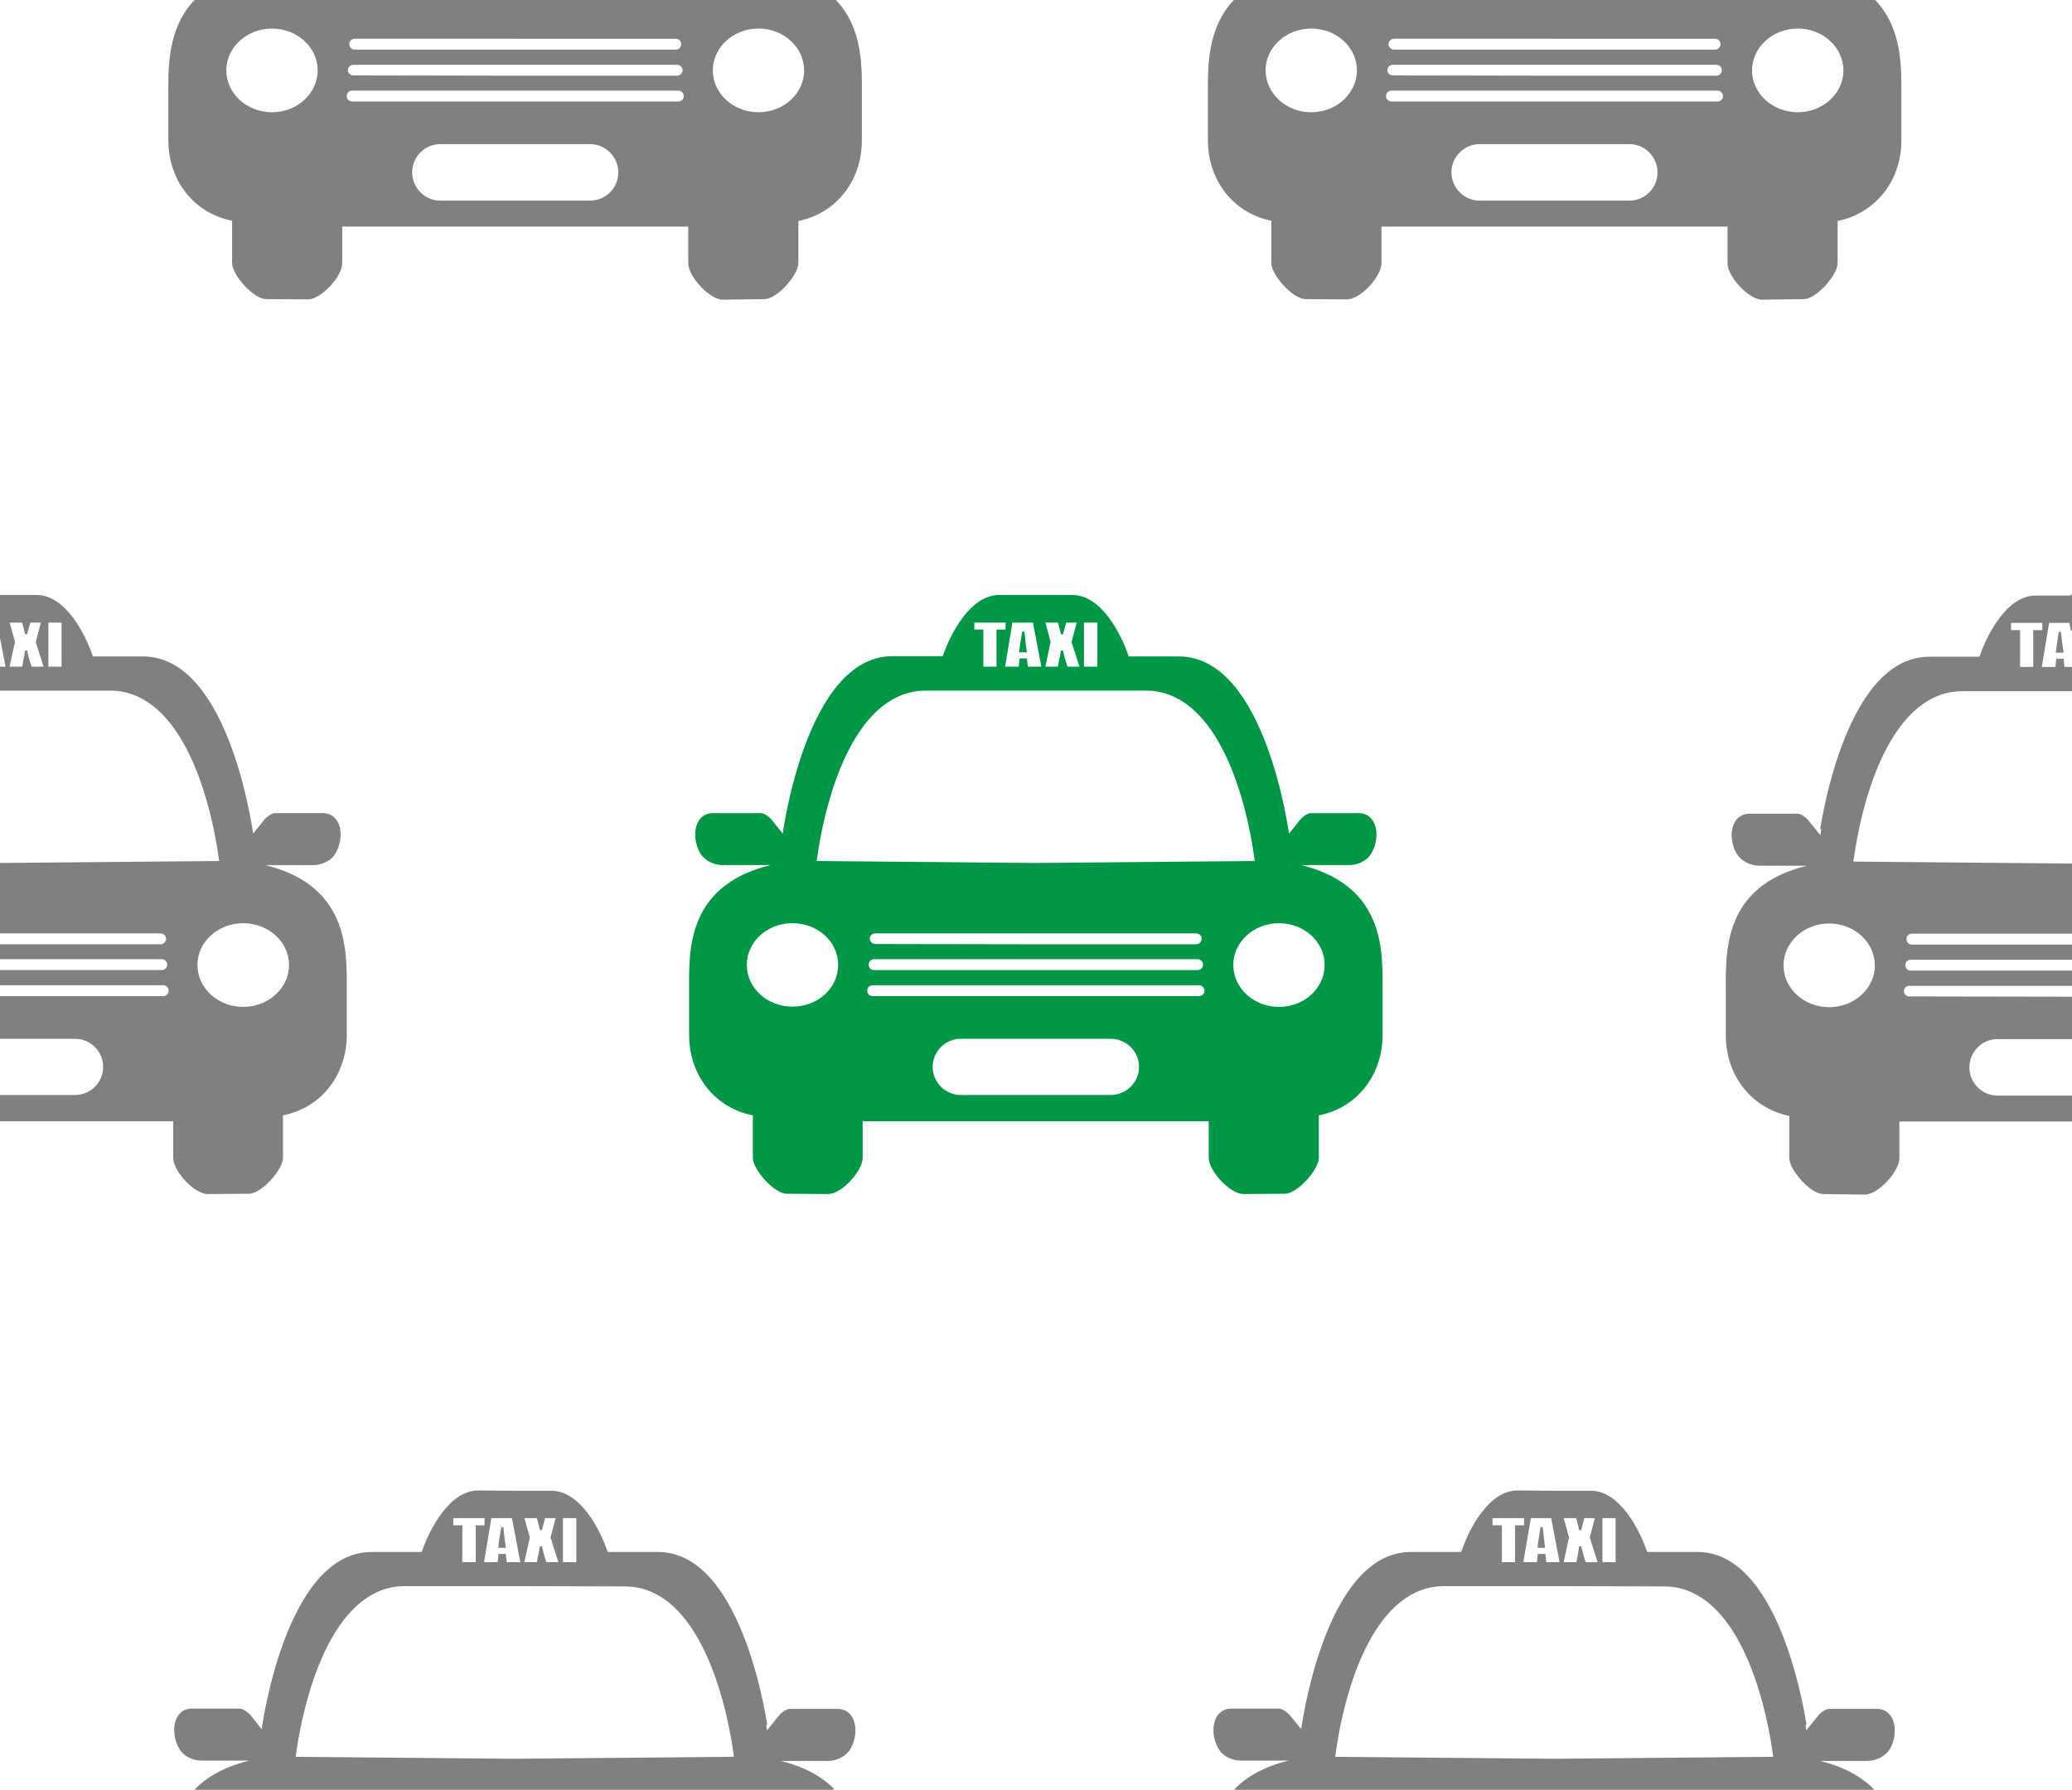 <svg xmlns="http://www.w3.org/2000/svg" width="276.389" height="238.745" viewBox="0 0 7313 6317" shape-rendering="geometricPrecision" text-rendering="geometricPrecision" image-rendering="optimizeQuality" fill-rule="evenodd" clip-rule="evenodd"><defs><style>.str0,.str1{stroke-width:7.62}.str1{stroke:#009846}.str0{stroke:gray}.fil1{fill:#009846}.fil0{fill:gray}</style></defs><g id="Слой_x0020_1"><g id="_504410568"><path class="fil0 str0" d="M960 97c91 0 165 68 165 151 0 84-74 152-165 152s-165-68-165-152c0-83 74-151 165-151zM692 0h2253c100 102 93 245 93 339v157c0 141-90 255-224 281v152c0 39-73 123-116 123l-146 2c-46 0-119-80-119-125V796H1204v133c0 45-73 125-119 124l-146-1c-43-1-116-84-116-123V776c-134-25-225-139-225-281V338c0-93-6-236 94-338zm1985 97c-91 0-165 68-165 152 0 83 74 151 165 151s165-68 165-151c0-84-74-152-165-152zm-859 36h567c13 0 23 10 23 23s-10 23-23 23H1252c-13 0-23-11-23-23 0-13 10-23 23-23h566zm0 92h572c12 0 23 10 23 23 0 12-11 23-23 23h-572l-571-1c-12 0-23-10-23-22 0-13 11-23 23-23h571zm0 91h576c13 0 23 11 23 23 0 13-10 23-23 23H1243c-13 0-23-10-23-23 0-12 10-23 23-23h575zm0 189h265c57 0 103 47 103 104 0 56-46 103-103 103h-529c-57 0-103-47-103-104 0-56 46-103 103-103h264zm1123 5812H692c48-48 118-86 223-106H713c-35 0-65-18-77-40-32-54-21-136 41-136h169c11 0 28 14 34 20l46 58s81-631 386-631h179c29-85 99-217 197-217l129 1h129c98 0 168 131 196 216h180c305 0 386 632 386 631l46-57c5-7 23-20 34-20h168c63 0 74 82 42 136-12 21-42 40-77 40h-202c105 19 175 58 222 105zm-1227-962v33h-31v130h-55v-130h-32v-33h118zm96 0l31 163h-56l-3-29h-19l-3 29h-56l27-163h79zm-29 105c-3-18-5-41-8-69-6 32-9 55-10 69h18zm185-105l-19 72 29 91h-50c-6-16-12-36-17-59-1 10-3 21-6 33l-5 26h-52l20-91-20-72h52c1 4 3 12 6 23 2 8 4 15 5 22l12-45h45zm72 0v163h-55v-163h55zm-221 240l388 1c242 0 354 343 390 609l-778 7-778-7c36-266 148-610 390-610h388zM4628 97c91 0 165 68 165 151 0 84-74 152-165 152s-165-68-165-152c0-83 74-151 165-151zM4360 0h2253c100 102 94 245 94 339v157c0 141-91 255-225 281v152c0 39-73 123-116 123l-146 2c-46 0-119-80-119-125V796H4872v133c0 45-73 125-119 124l-146-1c-43-1-116-84-116-123V776c-133-25-224-139-224-281V338c0-93-6-236 93-338zm1985 97c-91 0-165 68-165 152 0 83 74 151 165 151s165-68 165-151c0-84-74-152-165-152zm-858 36h566c13 0 23 10 23 23s-10 23-23 23H4920c-12 0-23-11-23-23 0-13 11-23 23-23h567zm0 92h571c13 0 23 10 23 23 0 12-10 23-23 23h-571l-571-1c-13 0-23-10-23-22 0-13 10-23 23-23h571zm0 91h575c13 0 23 11 23 23 0 13-10 23-23 23H4911c-13 0-23-10-23-23 0-12 10-23 23-23h576zm0 189h264c57 0 103 47 103 104 0 56-46 103-103 103h-529c-57 0-103-47-103-104 0-56 46-103 103-103h265zm1123 5812H4361c47-48 117-86 222-106h-202c-35 0-65-18-77-40-32-54-21-136 42-136h168c11 0 29 14 34 20l47 58s80-631 385-631h180c28-85 98-217 196-217l129 1h130c98 0 167 131 196 216h180c304 0 385 632 385 631l46-57c6-7 23-20 34-20h169c62 0 73 82 42 136-13 21-42 40-78 40h-202c105 19 175 58 223 105zm-1227-962v33h-32v130h-54v-130h-33v-33h119zm95 0l31 163h-55l-3-29h-20l-3 29h-56l28-163h78zm-29 105c-2-18-5-41-8-69-5 32-9 55-10 69h18zm185-105l-19 72 29 91h-50c-6-16-11-36-17-59-1 10-3 21-5 33l-5 26h-53l20-91-20-72h52c2 4 3 12 6 23 2 8 4 15 5 22l12-45h45zm72 0v163h-54v-163h54zm-221 240l388 1c242 0 354 343 390 609l-778 7-777-7c35-266 147-610 389-610h388zM0 3954v-85h265c56 0 103-46 103-103s-47-103-103-103H0v-143h576c12 0 23-10 23-23s-11-23-23-23H0v-46h571c13 0 23-10 23-23 0-12-10-23-23-23H0v-45h567c12 0 23-11 23-23 0-13-11-23-23-23H0v-241l778-7c-36-266-148-609-390-609H0v-77h24L0 2232v-128h129c98 0 168 132 196 217h180c305 0 386 631 386 631l46-58c5-6 23-20 34-20h168c63 0 74 82 42 136-12 22-42 40-77 40H902c331 63 318 309 318 446v157c0 142-91 256-225 281v153c0 39-73 122-116 123l-145 1c-46 1-119-80-119-124v-133H0zm149-1760l-19 72 29 91h-50c-6-16-12-36-17-60-1 11-3 22-6 33l-4 27H29l20-91-20-72h52c1 4 3 12 6 22 2 8 4 16 5 22l12-44h45zm72 0v163h-54v-163h54zm637 1061c-91 0-165 68-165 151 0 84 74 152 165 152 92 0 166-68 166-152 0-83-74-151-166-151z"/><path class="fil1 str1" d="M2797 3255c92 0 165 67 165 151s-73 151-165 151c-91 0-165-67-165-151s74-151 165-151zm756-1061v32h-32v131h-54v-131h-32v-32h118zm96 0l31 163h-56l-3-29h-19l-3 29h-56l27-163h79zm-29 105c-3-19-5-42-8-69-6 31-9 54-11 69h19zm185-105l-19 72 29 91h-50c-6-16-12-36-17-60-1 11-3 22-6 33l-5 27h-52l19-91-19-72h52c1 4 3 12 6 22 2 8 4 16 5 22l12-44h45zm72 0v163h-55v-163h55zm637 1061c-91 0-165 68-165 151 0 84 74 152 165 152 92 0 165-68 165-152 0-83-73-151-165-151zm281-381h-168c-11 0-29 14-34 20l-46 58s-81-631-386-631h-180c-28-85-98-217-196-217h-258c-99 0-168 132-197 216h-180c-304 0-385 632-385 632l-46-58c-6-7-23-20-34-20h-169c-62 0-73 82-41 136 12 21 42 40 77 40h202c-332 63-318 308-318 446v157c0 142 91 256 225 281v153c0 39 73 122 115 123l146 1c46 1 119-80 119-124v-133h1229v133c0 44 74 125 120 124l145-1c43-1 116-84 116-123v-153c134-25 225-139 225-281v-157c0-137 13-383-318-446h202c35 0 65-18 77-40 32-54 21-136-42-136zm-1139-440h388c242 0 354 343 389 609l-777 7-778-7c36-266 148-609 390-609h388zm0 857h566c13 0 23 10 23 23 0 12-10 23-23 23h-566l-567-1c-12 0-23-10-23-23 0-12 11-22 23-22h567zm0 91h571c13 0 23 11 23 23 0 13-10 23-23 23H3085c-13 0-23-10-23-23 0-12 10-23 23-23h571zm0 92h576c12 0 23 10 23 23s-11 23-23 23H3080c-13 0-23-10-23-23s10-23 23-23h576zm0 189h264c57 0 104 46 104 103s-47 103-104 103h-529c-56 0-103-46-103-103s47-103 103-103h265z"/><path class="fil0 str0" d="M6456 3256c91 0 165 68 165 152 0 83-74 151-165 151s-165-68-165-151c0-84 74-152 165-152zm857-1150v120l-6-31h-78l-27 163h56l3-29h19l3 29h30v78h-386c-242 0-354 343-390 609l776 7v240h-565c-13 0-23 10-23 23s10 23 23 23h565v46h-570c-12 0-22 10-22 23 0 12 10 23 22 23h570v46h-574c-13 0-23 10-23 22 0 13 10 23 23 23l574 1v142h-263c-57 0-103 47-103 104 0 56 46 103 103 103h263v84h-613v133c0 45-73 125-119 125l-146-2c-43 0-116-84-116-123v-152c-133-26-224-140-224-281v-157c0-138-14-384 318-446h-202c-36 0-65-19-78-40-32-54-21-136 42-136h169c11 0 28 13 33 19l47 58c0 1 81-631 385-631h180c29-85 98-216 196-216h128zm-101 89v33h-32v130h-54v-130h-32v-33h118zm67 105c-3-18-6-41-9-69-5 32-8 55-10 69h19z"/></g></g></svg>
